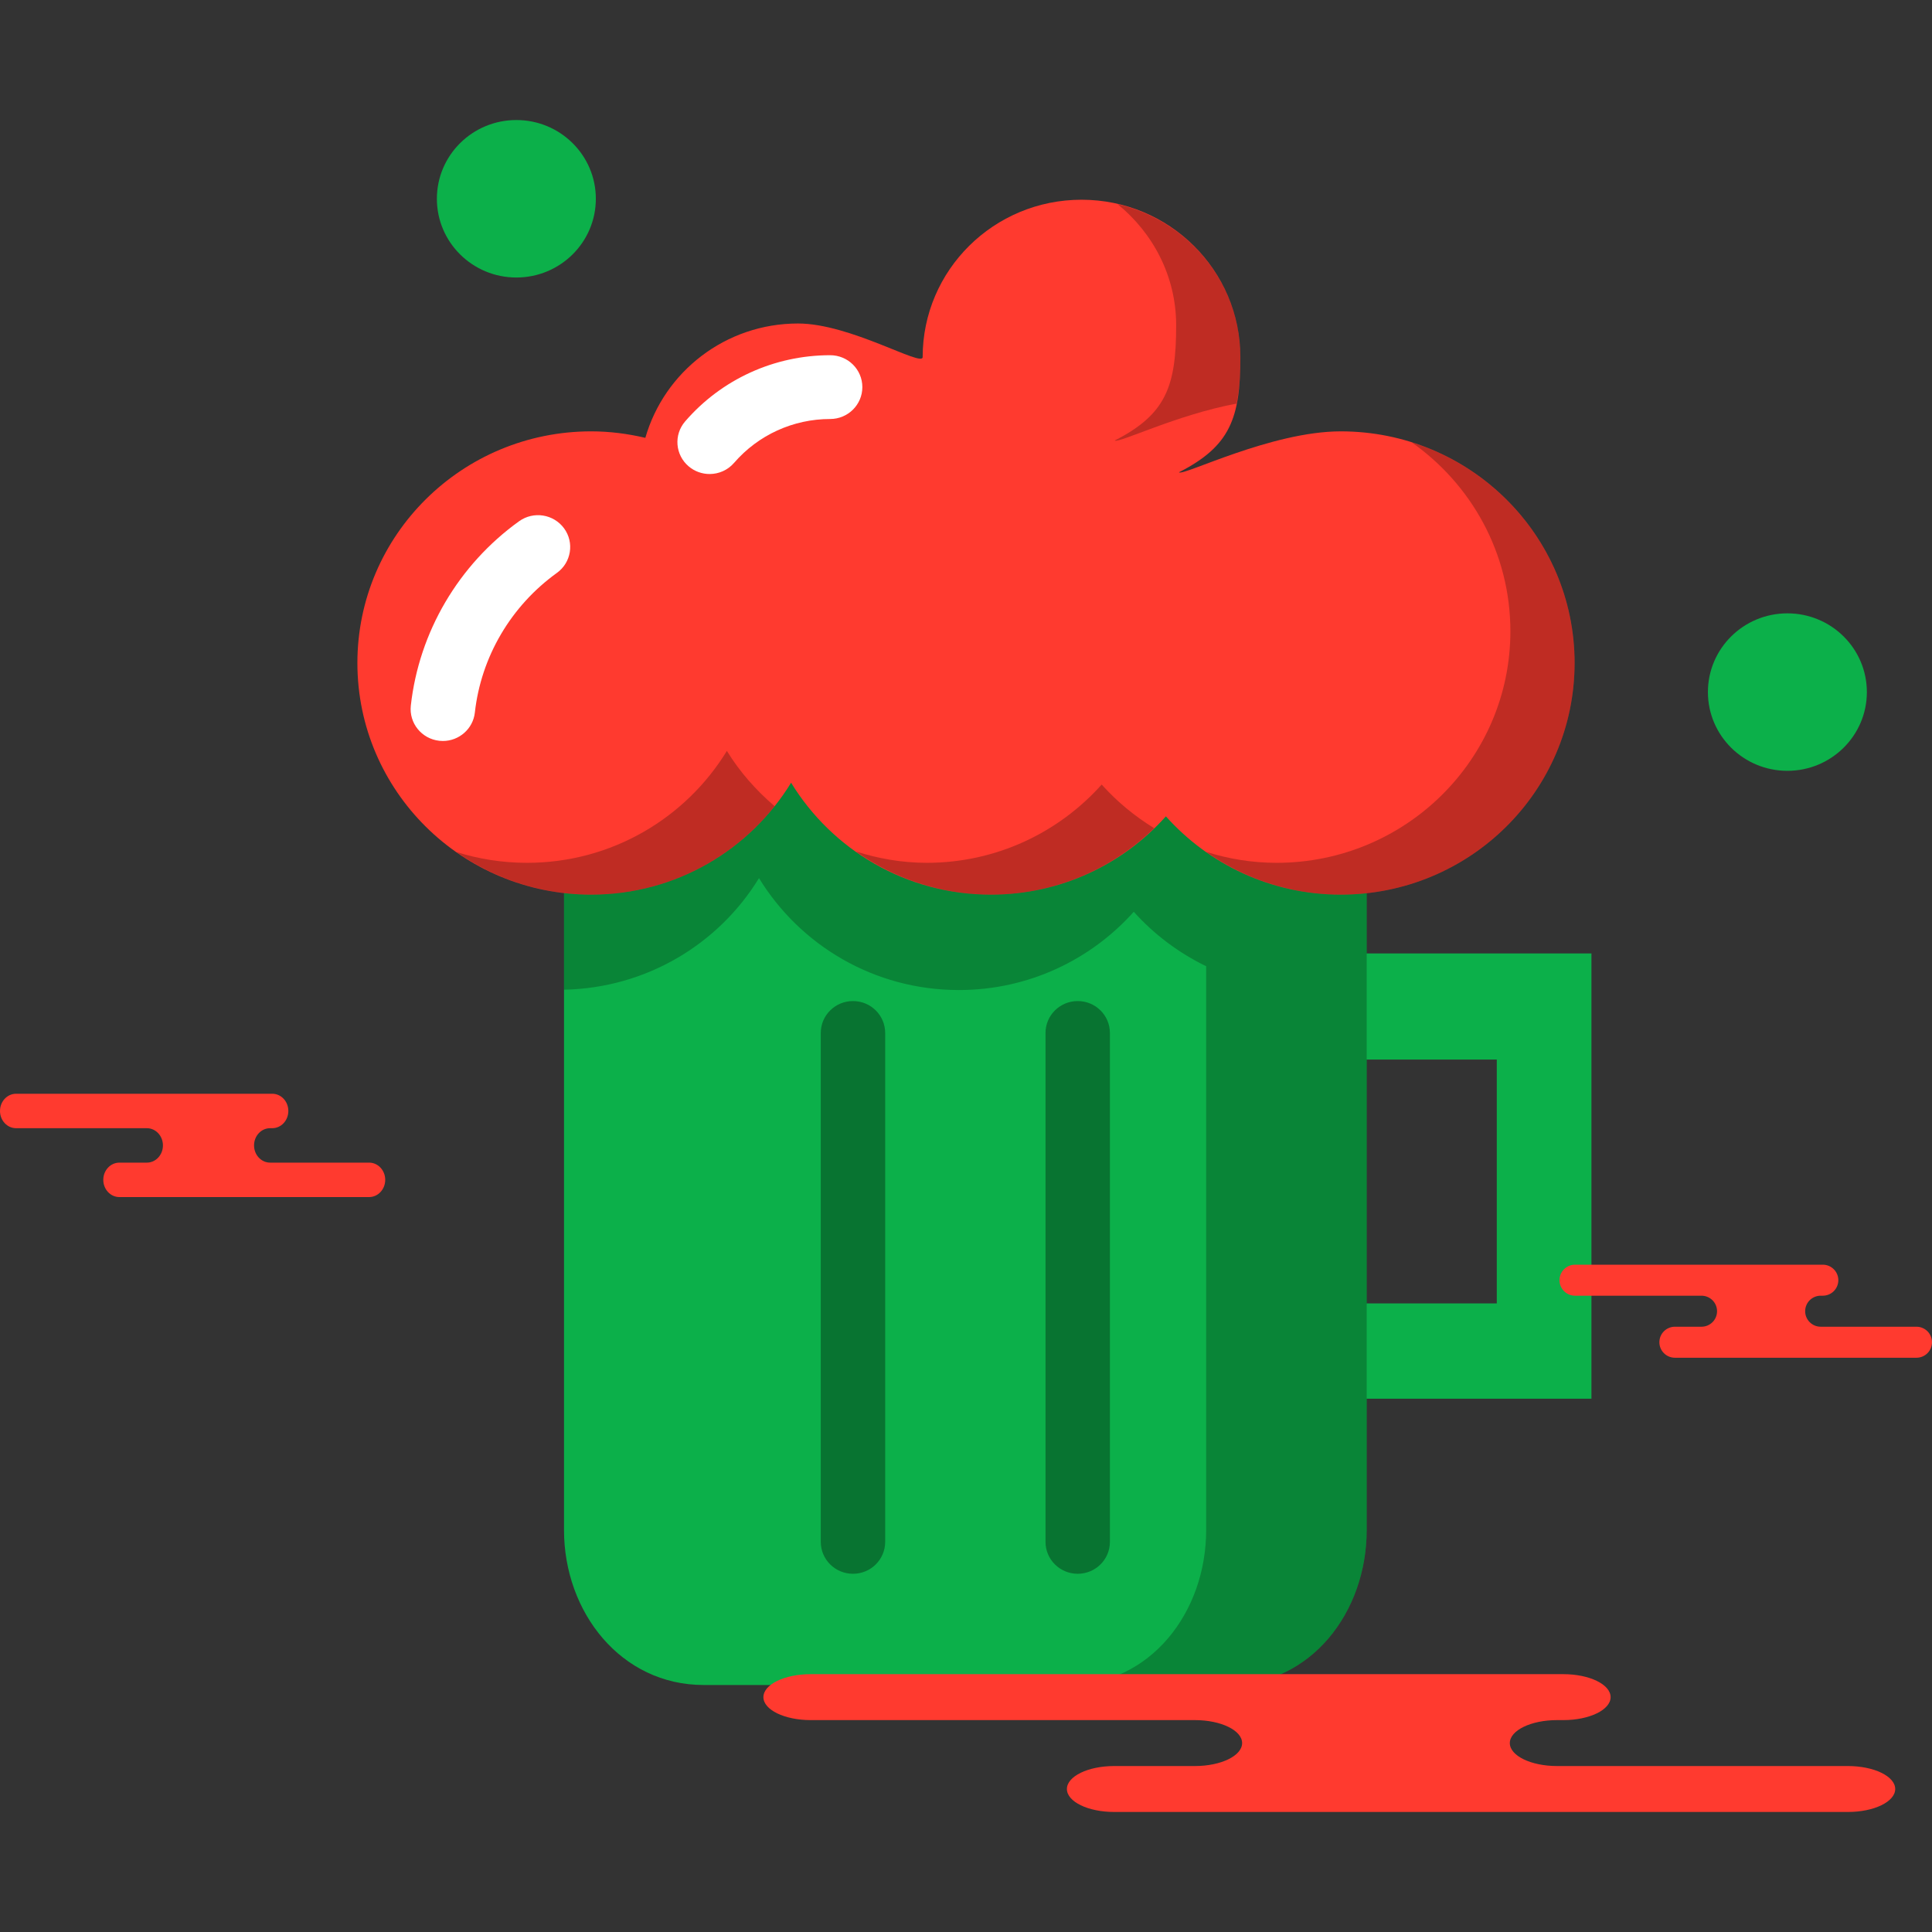 <?xml version="1.0" encoding="iso-8859-1"?>
<!-- Generator: Adobe Illustrator 19.1.0, SVG Export Plug-In . SVG Version: 6.00 Build 0)  -->
<svg version="1.1" id="Capa_1" xmlns="http://www.w3.org/2000/svg" xmlns:xlink="http://www.w3.org/1999/xlink" x="0px" y="0px"
	 viewBox="0 0 218.332 218.332" style="enable-background:new 0 0 218.332 218.332;" xml:space="preserve">
<rect x="0" y="0" width="218.332" height="218.332" fill="#333333" stroke="none"/>
<g>
	<g id="group-47svg">
		<path id="path-1_110_" style="fill:#0CB04A;" d="M210.971,78.211c0,4.914-4.021,8.898-8.981,8.898
			c-4.961,0-8.982-3.984-8.982-8.898c0-4.914,4.021-8.898,8.982-8.898C206.95,69.313,210.971,73.297,210.971,78.211z"/>
		<path id="path-2_110_" style="fill:#0CB04A;" d="M67.335,22.463c0,4.914-4.021,8.898-8.982,8.898s-8.982-3.984-8.982-8.898
			s4.021-8.898,8.982-8.898S67.335,17.549,67.335,22.463z"/>
		<path id="path-3_110_" style="fill:#0CB04A;" d="M159.89,158.069h19.956v-50.322H159.89h-7.445v11.994h16.704v27.557h-16.704
			v10.771H159.89z"/>
		<path id="path-4_109_" style="fill:#0CB04A;" d="M154.447,84.384v88.525c0,9.269-6.277,17.51-15.633,17.51H79.518
			c-9.357,0-15.78-8.241-15.78-17.51V84.384H154.447z"/>
		<path id="path-5_109_" style="opacity:0.25;fill:#020403;enable-background:new    ;" d="M154.447,84.384h-18.141v8.292
			c-1.665-1.17-3.201-2.506-4.551-4.016c-4.841,5.413-11.89,8.845-19.766,8.845c-9.588,0-17.956-5.076-22.588-12.647
			c-4.63,7.571-13,12.647-22.589,12.647c-1.041,0-2.063-0.077-3.074-0.193v14.534c9.353-0.194,17.494-5.188,22.034-12.61
			c4.632,7.57,13.001,12.647,22.59,12.647c7.874,0,14.924-3.432,19.764-8.845c2.282,2.549,5.064,4.638,8.18,6.156v63.715
			c0,9.268-6.277,17.51-15.633,17.51h18.141c9.356,0,15.633-8.242,15.633-17.51v-61.871V97.31V84.384z"/>
		<path id="path-6_108_" style="fill:#FF3A2F;" d="M151.52,48.747c-7.875,0-17.821,5.082-18.292,4.627
			c5.796-2.948,6.945-6.119,6.945-13.018c0-9.822-8.037-17.785-17.952-17.785c-9.915,0-17.953,7.963-17.953,17.785
			c0,1.174-8.163-3.798-14.082-3.798c-8.211,0-15.12,5.467-17.257,12.923c-1.966-0.463-4.007-0.734-6.117-0.734
			c-14.594,0-26.423,11.72-26.423,26.177c0,14.456,11.829,26.176,26.423,26.176c9.589,0,17.959-5.076,22.589-12.647
			c4.632,7.571,13,12.647,22.588,12.647c7.876,0,14.925-3.432,19.766-8.846c4.841,5.414,11.89,8.846,19.765,8.846
			c14.593,0,26.423-11.72,26.423-26.176C177.943,60.467,166.113,48.747,151.52,48.747z"/>
		<path id="path-7_108_" style="fill:#FFFFFF;" d="M50.048,83.737c-0.132,0-0.267-0.007-0.401-0.022c-2.001-0.219-3.44-2-3.22-3.98
			c0.927-8.311,5.386-15.902,12.231-20.828c1.635-1.173,3.902-0.811,5.086,0.798c1.179,1.611,0.817,3.865-0.807,5.035
			c-5.192,3.736-8.576,9.49-9.275,15.788C53.456,82.371,51.878,83.737,50.048,83.737z"/>
		<path id="path-8_105_" style="fill:#FFFFFF;" d="M80.192,53.568c-0.838,0-1.68-0.284-2.366-0.865
			c-1.528-1.296-1.706-3.571-0.398-5.083c4.105-4.753,10.078-7.478,16.386-7.478c2.012,0,3.638,1.613,3.638,3.605
			c0,1.99-1.626,3.604-3.638,3.604c-4.179,0-8.134,1.807-10.857,4.956C82.236,53.14,81.216,53.568,80.192,53.568z"/>
		<path id="path-9_100_" style="opacity:0.25;fill:#020403;enable-background:new    ;" d="M82.144,84.858
			c-4.63,7.571-13.001,12.647-22.589,12.647c-2.784,0-5.465-0.432-7.985-1.223c4.31,3.023,9.559,4.817,15.242,4.817
			c8.417,0,15.892-3.914,20.726-9.992C85.438,89.308,83.591,87.224,82.144,84.858z"/>
		<path id="path-10_92_" style="opacity:0.25;fill:#020403;enable-background:new    ;" d="M132.916,36.762
			c0,6.898-1.149,10.069-6.945,13.018c0.384,0.37,7.058-2.932,13.775-4.169c0.3-1.491,0.427-3.191,0.427-5.255
			c0-8.427-5.933-15.447-13.876-17.283C130.306,26.335,132.916,31.222,132.916,36.762z"/>
		<path id="path-11_80_" style="opacity:0.25;fill:#020403;enable-background:new    ;" d="M124.499,88.66
			c-4.842,5.413-11.891,8.845-19.766,8.845c-2.799,0-5.474-0.478-8.002-1.279c4.309,3.048,9.557,4.873,15.258,4.873
			c7.195,0,13.68-2.885,18.442-7.508C128.22,92.235,126.216,90.579,124.499,88.66z"/>
		<path id="path-12_68_" style="opacity:0.25;fill:#020403;enable-background:new    ;" d="M159.505,49.971
			c6.758,4.741,11.181,12.532,11.181,21.358c0,14.457-11.829,26.176-26.422,26.176c-2.781,0-5.451-0.447-7.965-1.241
			c4.302,3.03,9.539,4.835,15.221,4.835c14.593,0,26.424-11.719,26.424-26.175C177.944,63.224,170.194,53.325,159.505,49.971z"/>
		<path id="path-13_56_" style="opacity:0.35;fill:#020403;enable-background:new    ;" d="M96.394,177.849
			c-2.012,0-3.64-1.614-3.64-3.604v-57.512c0-1.991,1.628-3.605,3.64-3.605s3.638,1.614,3.638,3.605v57.512
			C100.032,176.235,98.406,177.849,96.394,177.849z"/>
		<path id="path-14_45_" style="opacity:0.35;fill:#020403;enable-background:new    ;" d="M121.791,177.849
			c-2.012,0-3.639-1.614-3.639-3.604v-57.512c0-1.991,1.627-3.605,3.639-3.605c2.011,0,3.638,1.614,3.638,3.605v57.512
			C125.429,176.235,123.802,177.849,121.791,177.849z"/>
		<path id="path-15_38_" style="fill:#FF3A2F;" d="M25.564,123.603h5.205c1.004,0,1.816,0.871,1.816,1.945
			c0,1.075-0.812,1.947-1.816,1.947h-0.242c-1.004,0-1.817,0.871-1.817,1.945c0,1.075,0.813,1.947,1.817,1.947h11.188
			c1.004,0,1.818,0.87,1.818,1.945c0,1.076-0.814,1.947-1.818,1.947H28.269H13.491c-1.004,0-1.818-0.871-1.818-1.947
			c0-1.075,0.814-1.945,1.818-1.945h3.105c1.003,0,1.817-0.872,1.817-1.947c0-1.074-0.814-1.945-1.817-1.945H1.817
			c-1.003,0-1.817-0.872-1.817-1.947c0-1.074,0.814-1.945,1.817-1.945H5.31H25.564z"/>
		<path id="path-16_31_" style="fill:#FF3A2F;" d="M161.38,189.194h15.293c2.948,0,5.339,1.163,5.339,2.597
			c0,1.433-2.391,2.595-5.339,2.595h-0.712c-2.948,0-5.339,1.162-5.339,2.596s2.391,2.595,5.339,2.595h32.874
			c2.949,0,5.339,1.163,5.339,2.596c0,1.433-2.39,2.594-5.339,2.594h-39.506h-43.421c-2.948,0-5.339-1.161-5.339-2.594
			c0-1.433,2.391-2.596,5.339-2.596h9.124c2.948,0,5.338-1.161,5.338-2.595s-2.39-2.596-5.338-2.596H91.611
			c-2.949,0-5.34-1.162-5.34-2.595c0-1.434,2.391-2.597,5.34-2.597h10.262H161.38z"/>
		<path id="path-17_27_" style="fill:#FF3A2F;" d="M200.956,142.92h5.033c0.971,0,1.758,0.785,1.758,1.753
			c0,0.968-0.787,1.752-1.758,1.752h-0.234c-0.971,0-1.757,0.784-1.757,1.753c0,0.968,0.786,1.752,1.757,1.752h10.82
			c0.971,0,1.757,0.785,1.757,1.753c0,0.967-0.786,1.752-1.757,1.752h-13.003h-14.291c-0.971,0-1.758-0.785-1.758-1.752
			c0-0.968,0.787-1.753,1.758-1.753h3.002c0.97,0,1.758-0.784,1.758-1.752c0-0.969-0.788-1.753-1.758-1.753h-14.291
			c-0.971,0-1.757-0.784-1.757-1.752c0-0.968,0.786-1.753,1.757-1.753h3.377H200.956z"/>
	</g>
</g>
<g>
</g>
<g>
</g>
<g>
</g>
<g>
</g>
<g>
</g>
<g>
</g>
<g>
</g>
<g>
</g>
<g>
</g>
<g>
</g>
<g>
</g>
<g>
</g>
<g>
</g>
<g>
</g>
<g>
</g>
</svg>
